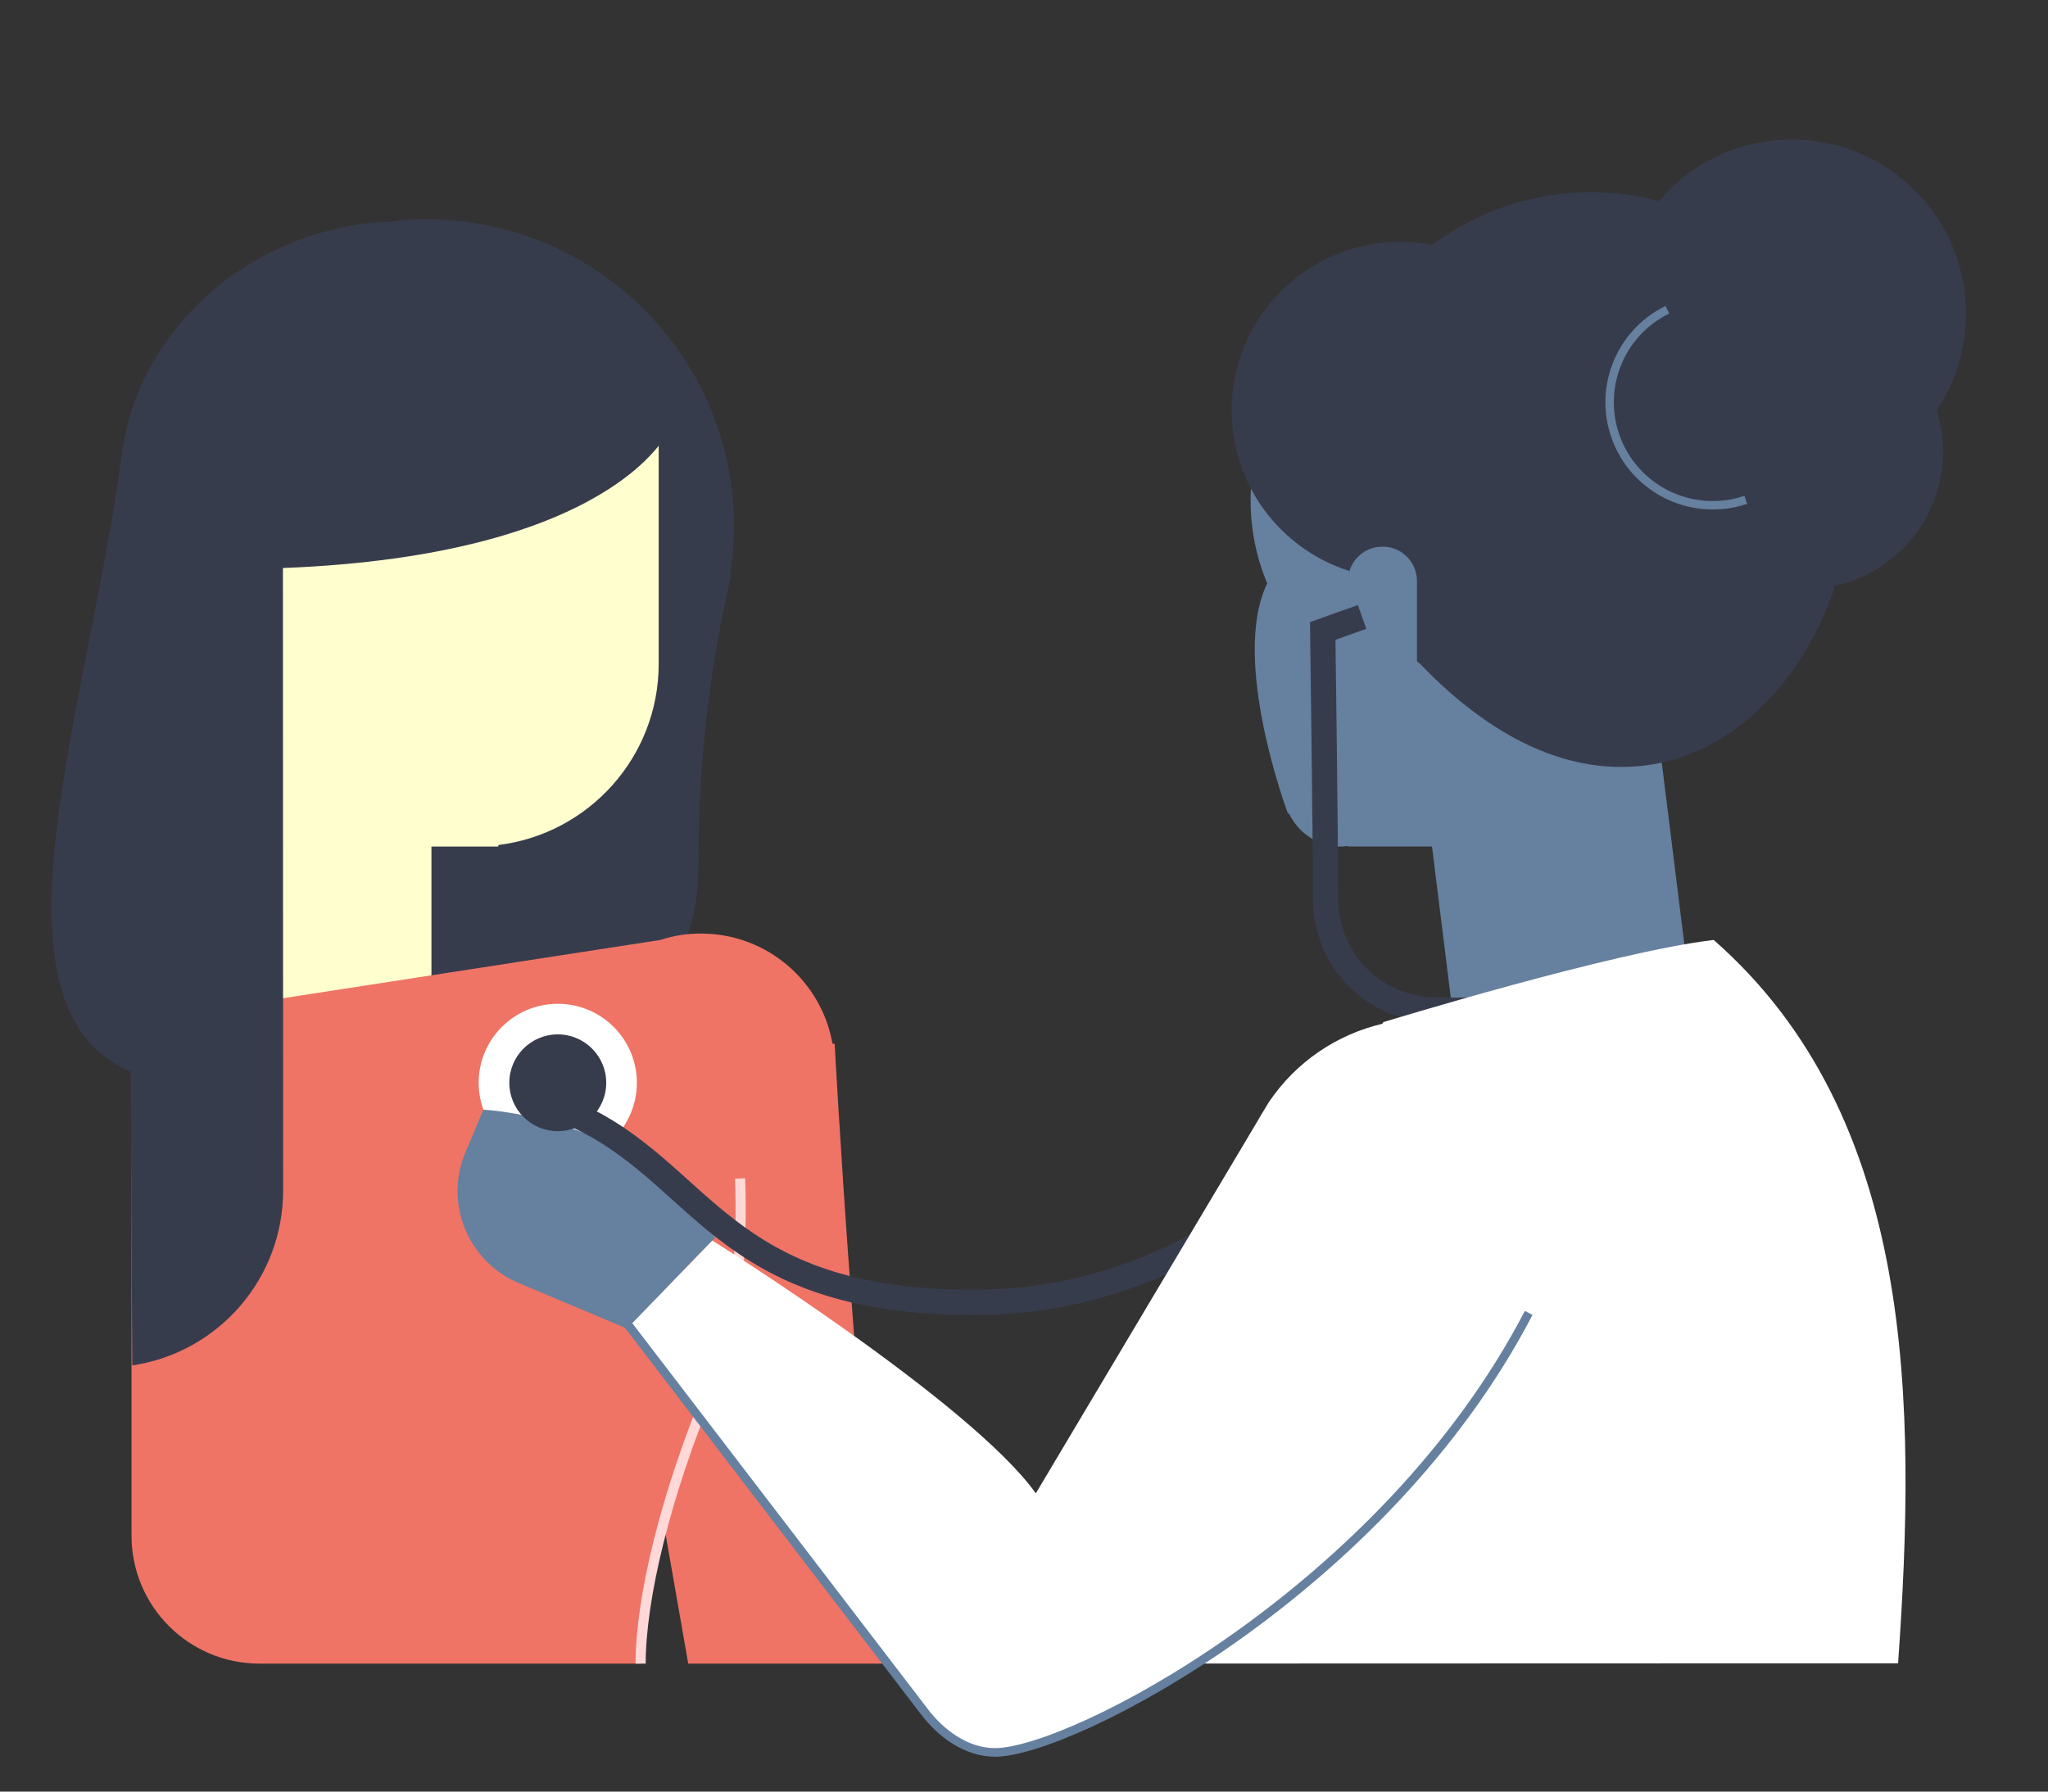<?xml version="1.0" encoding="UTF-8"?>
<svg width="256px" height="224px" viewBox="0 0 256 224" version="1.1" xmlns="http://www.w3.org/2000/svg" xmlns:xlink="http://www.w3.org/1999/xlink">
    <rect x="0" y="0" width="256" height="224" fill="#333333" stroke="none"/>
    <!-- Generator: Sketch 46.2 (44496) - http://www.bohemiancoding.com/sketch -->
    <title>dashboard-consulta</title>
    <desc>Created with Sketch.</desc>
    <defs></defs>
    <g id="dashboard" stroke="none" stroke-width="1" fill="none" fill-rule="evenodd">
        <g id="dashboard-consulta">
            <path d="M32,16 L224,16 C232.837,16 240,23.164 240,32 L240,192 C240,200.837 232.837,208 224,208 L32,208 C23.164,208 16,200.837 16,192 L16,32 C16,23.164 23.164,16 32,16" id="Fill-2"></path>
            <g id="Group-40" transform="translate(6, 17)">
                <path d="M85.624,45.731 C83.903,24.582 65.344,8.83 44.172,10.549 C43.694,10.588 43.235,10.68 42.764,10.735 C42.29,10.755 41.822,10.74 41.344,10.779 C24.969,12.109 11.304,24.184 9.245,39.707 C4.996,71.743 -8.765,108.71 10.25,116.953 L19.064,112.319 L31.198,104.5 C36.132,113.395 45.939,119.079 56.746,118.201 C70.803,117.06 81.405,105.246 81.288,91.377 L81.316,91.41 C81.223,79.084 82.603,66.791 85.425,54.791 L85.252,54.793 C85.712,51.854 85.876,48.827 85.624,45.731" id="Fill-4" fill="#373C4D"></path>
                <path d="M76.336,37.478 L23.849,37.478 L23.849,60.721 L17.323,110.181 L47.931,110.181 L47.931,88.844 L56.295,88.844 L56.295,88.65 C67.588,87.253 76.336,77.652 76.336,65.993 C76.336,65.971 76.333,65.949 76.333,65.927 L76.336,65.927 L76.336,37.478 Z" id="Fill-6" fill="#FFFECF"></path>
                <path d="M76.867,172.929 L80.029,191 L104.915,191 C101.066,164.108 98.332,113.493 98.332,113.493 L98.062,113.493 C96.69,105.707 89.926,99.781 81.75,99.724 L81.748,99.718 L81.719,99.722 C81.689,99.722 81.66,99.718 81.631,99.718 C80.756,99.718 79.897,99.784 79.058,99.913 C78.189,100.047 77.346,100.261 76.526,100.523 L10.44,110.733 L10.44,175 C10.44,183.837 17.604,191 26.44,191 L74.078,191 C74.608,183.114 75.113,179.495 76.867,172.929" id="Fill-8" fill="#EF7466"></path>
                <path d="M205.469,108.504 L200.089,65.207 L200.089,60.395 L199.49,60.395 L199.49,60.393 C202.687,55.567 204.366,49.689 203.861,43.474 C202.661,28.732 189.725,17.752 174.966,18.95 C160.208,20.149 149.217,33.071 150.416,47.814 C150.651,50.693 151.345,53.422 152.401,55.951 C147.75,65.461 154.99,84.717 154.99,84.717 L155.124,84.713 C156.283,87.148 158.748,88.844 161.627,88.844 C161.912,88.844 162.183,88.792 162.459,88.76 L162.459,88.844 L173.002,88.844 L175.901,112.171 L205.469,108.504 Z" id="Fill-10" fill="#66809F"></path>
                <path d="M86.51,130.34 C86.837,139.271 86.117,148.586 83.06,155.839 C77.093,169.995 74.078,183.003 74.078,191" id="Stroke-12" stroke="#FFD8D7" stroke-width="1.266"></path>
                <path d="M239.746,22.205 C239.746,10.188 229.994,0.447 217.964,0.447 C211.311,0.447 205.364,3.435 201.369,8.131 C197.824,7.205 194.079,6.816 190.22,7.129 C183.746,7.655 177.877,10.019 173.024,13.626 C171.194,13.276 169.294,13.143 167.347,13.302 C155.732,14.245 147.082,24.414 148.026,36.017 C148.74,44.78 154.725,51.846 162.615,54.376 C164.718,58.922 167.777,62.9 171.555,66.042 C178.515,73.308 189.109,80.935 201.532,78.394 C209.73,76.718 218.892,69.624 223.401,56.23 C231.108,54.536 236.879,47.684 236.879,39.476 C236.879,37.667 236.595,35.925 236.076,34.288 C238.392,30.831 239.746,26.677 239.746,22.205" id="Fill-14" fill="#373C4D"></path>
                <path d="M166.84,71.239 L166.785,71.239 C164.422,71.239 162.505,69.322 162.505,66.959 L162.505,55.631 C162.505,53.267 164.422,51.351 166.785,51.351 L166.84,51.351 C169.203,51.351 171.119,53.267 171.119,55.631 L171.119,66.959 C171.119,69.322 169.203,71.239 166.84,71.239" id="Fill-16" fill="#66809F"></path>
                <path d="M202.422,21.727 C196.319,24.714 193.587,31.921 196.176,38.198 C198.766,44.476 205.788,47.666 212.226,45.492" id="Stroke-18" stroke="#66809F" stroke-width="1.053"></path>
                <path d="M73.607,118.378 C73.607,112.924 69.181,108.503 63.721,108.503 C58.261,108.503 53.836,112.924 53.836,118.378 C53.836,123.832 58.261,128.253 63.721,128.253 C69.181,128.253 73.607,123.832 73.607,118.378" id="Fill-20" fill="#FFFFFF"></path>
                <path d="M164.264,60.132 L159.341,61.888 C159.341,61.888 159.693,87.176 159.693,95.254 C159.693,103.332 166.022,109.303 173.757,109.303" id="Stroke-22" stroke="#373C4D" stroke-width="3.156"></path>
                <path d="M83.395,137.751 C77.945,143.195 72.603,149.207 72.603,149.207 L58.834,143.413 C52.48,140.74 49.498,133.427 52.175,127.081 L54.426,121.741 C54.426,121.741 74.254,122.649 83.395,137.751" id="Fill-24" fill="#66809F"></path>
                <path d="M69.779,118.378 C69.779,115.036 67.067,112.327 63.721,112.327 C60.376,112.327 57.664,115.036 57.664,118.378 C57.664,121.72 60.376,124.429 63.721,124.429 C67.067,124.429 69.779,121.72 69.779,118.378" id="Fill-26" fill="#373C4D"></path>
                <path d="M173.757,109.302 L182.265,109.302" id="Stroke-28" stroke="#373C4D" stroke-width="3.156"></path>
                <path d="M65.463,122.196 C82.01,129.373 83.755,145.839 115.759,145.839 C152.9,145.839 171.486,111.218 171.486,111.218" id="Stroke-30" stroke="#373C4D" stroke-width="3.156"></path>
                <path d="M208.213,100.522 C195.695,101.972 166.918,110.795 166.918,110.795 C166.925,110.802 166.864,110.886 166.776,111.005 C161.191,112.329 156.067,115.666 152.609,120.798 C152.589,120.827 152.575,120.858 152.556,120.887 L152.55,120.885 L152.031,121.758 C151.793,122.149 151.542,122.537 151.329,122.937 L123.478,169.712 C115.367,158.319 83.044,138.103 83.044,138.103 L72.496,148.99 L105.517,191 L231.262,190.962 C233.546,158.543 233.526,122.732 208.213,100.522" id="Fill-32" fill="#FFFFFF"></path>
                <path d="M96.39,179.822 L109.463,196.895 C111.613,199.766 114.807,202.101 118.395,202.101 C124.283,202.101 141.799,194.222 158.523,179.822 L96.39,179.822 Z" id="Fill-34" fill="#FFFFFF"></path>
                <path d="M71.763,147.66 L109.462,196.895 C111.612,199.766 114.806,202.102 118.394,202.102 C127.816,202.102 167.003,181.932 185.086,147.152" id="Stroke-36" stroke="#66809F" stroke-width="1.078"></path>
                <path d="M77.391,37.131 L21.882,29.829 L10,53.508 L10.53,153.721 C21.371,152.099 29.393,142.797 29.393,131.846 L29.366,54.019 C70.319,52.44 77.391,37.131 77.391,37.131" id="Fill-38" fill="#373C4D"></path>
            </g>
        </g>
    </g>
</svg>